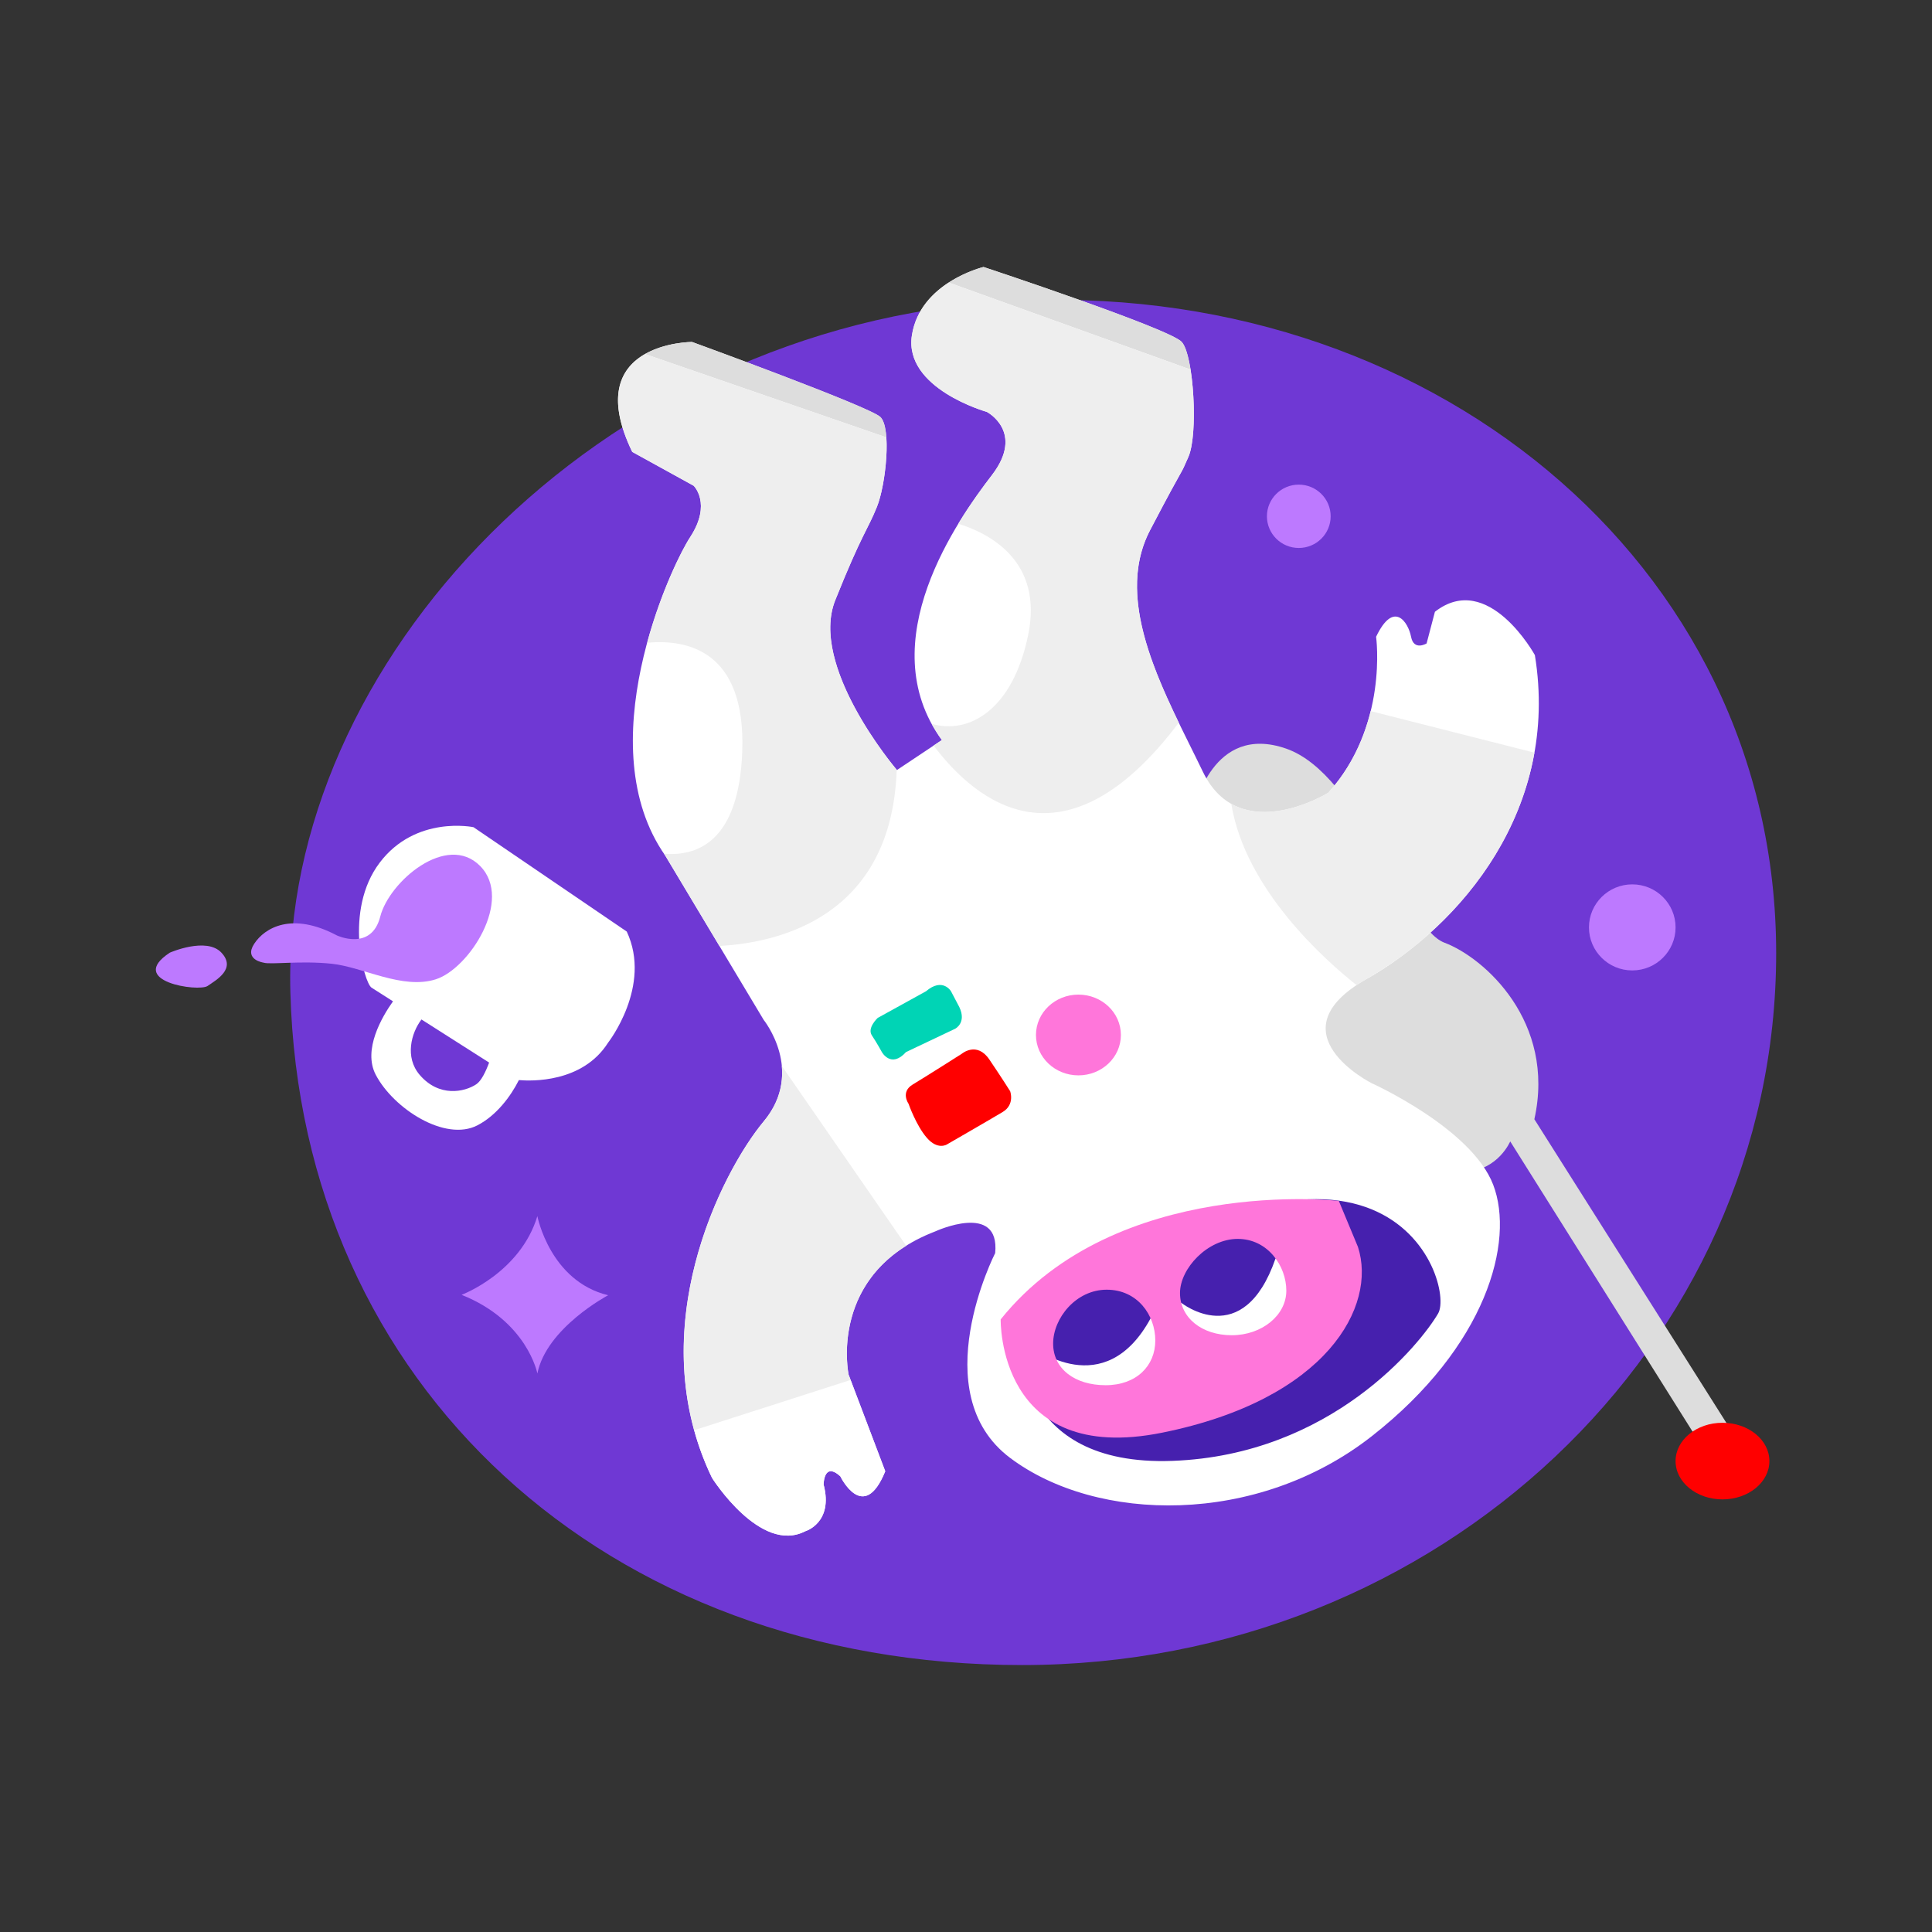 <svg version="1.1" id="nonetwork" xmlns="http://www.w3.org/2000/svg" xmlns:xlink="http://www.w3.org/1999/xlink" viewBox="0 0 99 99" enable-background="new 0 0 99 99">
	<rect x="0" y="0" width="99" height="99" fill="#333333" stroke="none"/>
	<g>
		<path style="fill:#6F38D4;" d="M91.015,48.846c0,20.145-17.298,36.475-38.637,36.475S15.427,70.974,14.879,50.837
			c-0.456-16.729,15.591-34.141,36.759-35.393C72.939,14.184,91.015,28.702,91.015,48.846z"/>
		<path style="fill:#BD79FF;" d="M27.536,62.317c0,0,0.64,3.329,3.627,4.054c0,0-3.158,1.665-3.627,4.012
			c0,0-0.512-2.689-3.884-4.033C23.652,66.35,26.653,65.232,27.536,62.317z"/>
		<path style="fill:#FFFFFF;" d="M32.116,47.735l-7.853-5.348c0,0-2.959-0.626-4.809,1.821c-1.849,2.446-0.793,6.161-0.416,6.401
			l1.1,0.701c-0.562,0.79-1.558,2.48-0.883,3.766c0.91,1.735,3.557,3.442,5.207,2.589c0.982-0.508,1.708-1.488,2.127-2.319
			c0.624,0.055,3.261,0.153,4.573-1.921C31.163,53.426,33.425,50.524,32.116,47.735z M24.406,55.56
			c-0.597,0.399-1.906,0.683-2.902-0.483c-0.773-0.905-0.431-2.151,0.093-2.837l3.467,2.208
			C24.886,54.927,24.659,55.392,24.406,55.56z"/>
		<path style="fill:#BD79FF;" d="M13.509,49.329c0,0-1.024-0.143-0.483-0.968c0.54-0.825,1.934-1.65,4.239-0.427
			c0,0,1.764,0.826,2.22-0.967c0.455-1.792,3.414-4.325,5.121-2.589c1.707,1.735-0.569,5.263-2.276,5.804
			c-1.707,0.542-3.727-0.626-5.32-0.796C15.416,49.215,13.854,49.442,13.509,49.329z"/>
		<path style="fill:#BD79FF;" d="M8.701,48.817c0,0,1.877-0.825,2.646,0c0.769,0.825-0.256,1.395-0.711,1.707
			C10.18,50.837,6.453,50.296,8.701,48.817z"/>
		<ellipse style="fill:#BD79FF;" cx="83.641" cy="47.522" rx="2.219" ry="2.205"/>
		<ellipse style="fill:#BD79FF;" cx="66.553" cy="26.456" rx="1.633" ry="1.623"/>
		<g>
			<path style="fill:#DDDDDD;" d="M61.212,41.434c0,0,0.896-4.396,4.694-3.073c3.798,1.323,6.061,9.175,8.109,9.944
				c2.048,0.768,5.719,4.054,4.609,9.047l9.986,15.791l-1.237,1.237l-9.986-15.892c0,0-0.598,1.424-2.219,1.552
				c-1.622,0.128-6.829-3.116-7.639-4.609C66.718,53.938,61.212,41.434,61.212,41.434z"/>
			<ellipse style="fill:#FF0000;" cx="88.264" cy="74.869" rx="2.404" ry="1.963"/>
		</g>
		<path style="fill:#FFFFFF;" d="M34.096,43.854l5.036,8.406c0,0,2.134,2.646,0,5.206c-2.133,2.561-6.316,10.669-2.646,18.266
			c0,0,2.475,3.926,4.78,2.731c0,0,1.451-0.426,0.938-2.389c0,0,0-1.195,0.854-0.427c0,0,1.195,2.476,2.304-0.256l-1.877-4.951
			c0,0-1.11-5.206,4.438-7.34c0,0,3.329-1.536,3.072,1.11c0,0-3.67,7.169,0.769,10.499c4.438,3.329,12.632,3.5,18.521-1.109
			c5.89-4.61,7.34-9.986,6.23-12.889c-1.109-2.902-6.23-5.207-6.23-5.207s-5.122-2.576-0.256-5.342
			c4.865-2.767,9.901-8.741,8.621-16.594c0,0-2.39-4.353-5.122-2.219l-0.426,1.622c0,0-0.654,0.399-0.796-0.341
			c-0.143-0.74-0.882-1.906-1.792,0c0,0,0.644,4.581-2.453,7.995c0,0-4.547,2.816-6.424-1.082c-1.878-3.898-4.667-8.62-2.703-12.376
			c1.963-3.755,1.454-2.589,1.963-3.755c0.51-1.167,0.272-5.207-0.342-5.889c-0.614-0.683-10.157-3.841-10.157-3.841
			s-3.243,0.769-3.669,3.5c-0.427,2.731,3.84,3.926,3.84,3.926s1.963,1.025,0.256,3.244c-1.707,2.219-6.231,8.535-2.561,13.571
			l-2.305,1.536c0,0-4.523-5.292-3.158-8.706c1.366-3.414,1.667-3.614,2.134-4.78c0.467-1.166,0.756-4.068,0.17-4.609
			s-9.645-3.84-9.645-3.84s-5.786,0-3.064,5.633l3.149,1.736c0,0,0.938,0.911-0.171,2.618C34.267,29.214,30.17,38.265,34.096,43.854
			z"/>
		<path style="fill:#00D4B5;" d="M45.189,53.91c0,0,0.469,0.854,1.238,0l2.518-1.195c0,0,0.597-0.299,0.213-1.11l-0.427-0.811
			c0,0-0.426-0.725-1.28,0l-2.475,1.366c0,0-0.555,0.512-0.299,0.896C44.933,53.44,45.189,53.91,45.189,53.91z"/>
		<path style="fill:#FF0000;" d="M46.555,56.556c0,0-0.427-0.597,0.213-0.982c0.64-0.384,2.519-1.579,2.519-1.579
			s0.768-0.649,1.408,0.294c0.64,0.944,1.067,1.626,1.067,1.626s0.256,0.683-0.384,1.067c-0.64,0.384-2.86,1.664-2.86,1.664
			s-0.469,0.299-1.024-0.341C46.939,57.666,46.555,56.556,46.555,56.556z"/>
		<ellipse style="fill:#FF76DA;" cx="55.261" cy="53.035" rx="2.176" ry="2.069"/>
		<path style="fill:#4620AE;" d="M52.27,68.628c0,0-0.342,6.53,7.809,6.23c8.151-0.298,12.718-6.017,13.614-7.553
			C74.589,65.769,70.833,54.161,52.27,68.628z"/>
		<path style="fill:#FFFFFF;" d="M52.942,69.018c0,0,3.642,2.902,6.017-1.462l1.57-0.799c0,0,3.171,2.536,4.833-2.272l1.379,0.949
			l-1.366,3.158l-7.938,3.329C57.438,71.919,51.946,70.639,52.942,69.018z"/>
		<path style="fill:#FF76DA;" d="M69.585,63.896l-0.981-2.359c0,0-11.395-1.315-17.327,6.072c0,0-0.171,7.512,8.279,5.804
			C68.006,71.706,70.566,66.926,69.585,63.896z M56.654,70.981c-1.58,0-2.689-0.838-2.689-2.134s1.167-2.76,2.746-2.76
			c1.579,0,2.489,1.307,2.489,2.604S58.233,70.981,56.654,70.981z M63.119,68.42c-1.543,0-2.653-0.901-2.653-2.162
			c0-1.261,1.415-2.774,2.958-2.774c1.544,0,2.49,1.392,2.49,2.653C65.915,67.397,64.663,68.42,63.119,68.42z"/>
		<path style="fill:#FFFFFF;" d="M36.486,75.731c0,0,2.475,3.926,4.78,2.731c0,0,1.451-0.426,0.938-2.389c0,0,0-1.195,0.854-0.427
			c0,0,1.195,2.476,2.304-0.256l-1.775-4.679l-8.016,2.575C35.796,74.103,36.094,74.92,36.486,75.731z"/>
		<path style="fill:#FFFFFF;" d="M71.634,49.129c-0.531,0.38-1.069,0.727-1.605,1.031"/>
		<g>
			<path style="fill:#DDDDDD;" d="M45.106,21.361c-0.585-0.541-9.645-3.84-9.645-3.84s-1.327,0.001-2.411,0.62l12.367,4.271
				C45.383,21.918,45.287,21.527,45.106,21.361z"/>
			<path style="fill:#DDDDDD;" d="M60.555,17.521c-0.614-0.683-10.157-3.841-10.157-3.841s-0.88,0.212-1.784,0.798l12.393,4.458
				C60.9,18.266,60.746,17.732,60.555,17.521z"/>
			<path style="fill:#EEEEEE;" d="M39.131,57.466c-1.905,2.287-5.441,9-3.56,15.821l8.016-2.575l-0.103-0.272
				c0,0-0.893-4.203,2.95-6.604l-6.373-9.216C40.142,55.477,39.956,56.478,39.131,57.466z"/>
			<path style="fill:#EEEEEE;" d="M70.235,36.438c-0.33,1.345-0.966,2.854-2.174,4.185c0,0-2.848,1.762-4.967,0.563
				c0.71,4.393,4.818,8.026,6.42,9.294c0.159-0.106,0.328-0.213,0.516-0.32c0.536-0.305,1.074-0.651,1.605-1.031
				c2.495-1.788,4.844-4.393,6.15-7.634c0.373-0.926,0.659-1.902,0.842-2.927L70.235,36.438z"/>
			<path style="fill:#EEEEEE;" d="M42.802,30.75c1.366-3.414,1.667-3.614,2.134-4.78c0.324-0.808,0.561-2.447,0.482-3.559
				l-12.367-4.271c-1.179,0.674-2.071,2.078-0.653,5.013l3.149,1.736c0,0,0.938,0.911-0.171,2.618
				c-0.479,0.735-1.509,2.833-2.215,5.429c2.027-0.19,5.063,0.379,4.873,5.581c-0.169,4.609-2.301,5.371-4.008,5.229
				c0.024,0.036,0.045,0.072,0.069,0.107l2.769,4.621c3.021-0.167,8.83-1.474,9.085-9.031C45.727,39.18,41.472,34.076,42.802,30.75z
				"/>
			<path style="fill:#EEEEEE;" d="M60.897,23.41c0.352-0.806,0.348-2.979,0.109-4.474l-12.393-4.458
				c-0.831,0.539-1.681,1.393-1.885,2.701c-0.427,2.731,3.84,3.926,3.84,3.926s1.963,1.025,0.256,3.244
				c-0.447,0.58-1.086,1.443-1.721,2.488c1.585,0.491,4.368,1.906,3.582,5.707c-0.797,3.859-3.056,5.103-4.944,4.545
				c0.153,0.28,0.323,0.558,0.522,0.831l-0.424,0.283c2.179,2.89,6.711,6.591,12.564-1.17c-1.597-3.302-3.028-6.888-1.472-9.867
				C60.897,23.41,60.387,24.576,60.897,23.41z"/>
		</g>
	</g>
</svg>
